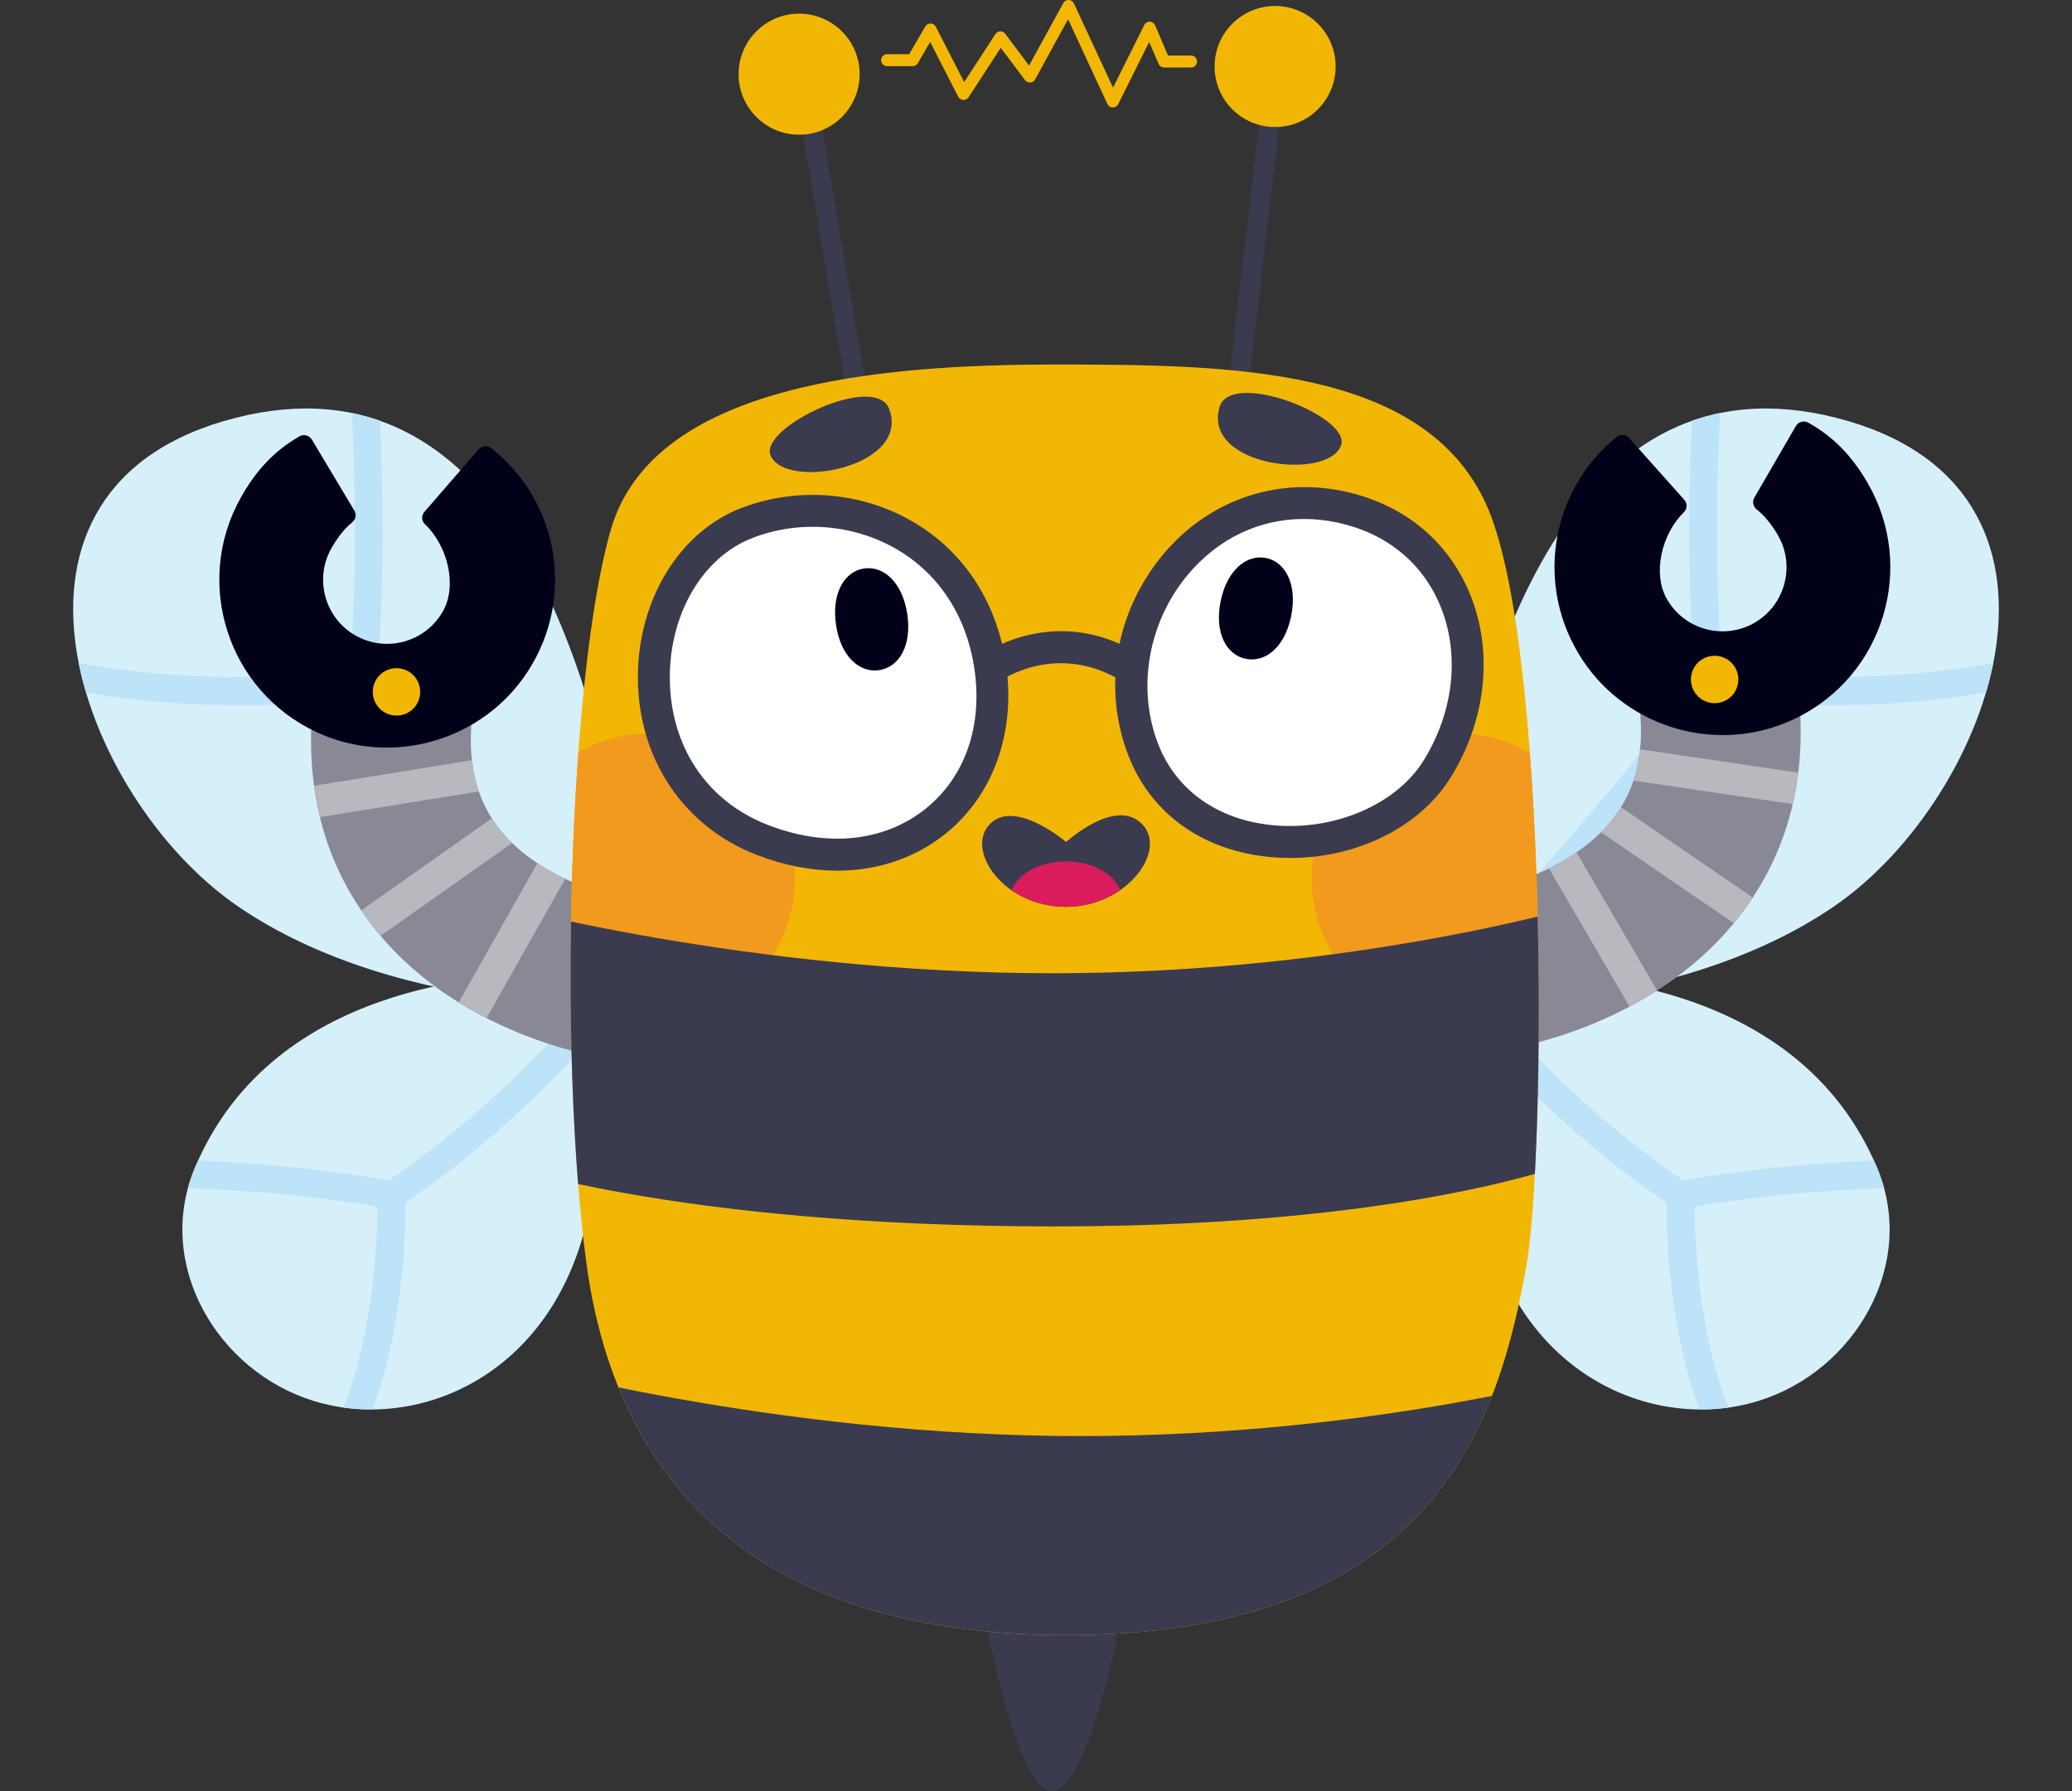 <?xml version="1.0" encoding="iso-8859-1"?>
<!-- Generator: Adobe Illustrator 29.8.1, SVG Export Plug-In . SVG Version: 9.03 Build 0)  -->
<svg version="1.1" id="Layer_2_00000070798970773433649550000005894929727855017872_"
	 xmlns="http://www.w3.org/2000/svg" xmlns:xlink="http://www.w3.org/1999/xlink" x="0px" y="0px" viewBox="0 0 518.98 448.62"
	 style="enable-background:new 0 0 518.98 448.62;" xml:space="preserve">
<rect x="0" y="0" width="518.98" height="448.62" fill="#333333" stroke="none"/>
<g id="_03_-_answer_found">
	<g id="wings_copy_2">
		<g id="Layer_5_copy_3">
			<path style="fill:#D6F0FA;" d="M365.02,248.24c0.13-2.34,2.01-4.19,4.35-4.31c24.3-1.19,80.87,1.47,100.74,48.45
				c10.29,24.33-5.59,51.13-29.74,58.54c-25.27,7.75-58.26-5.52-67.97-43.43c-7.8-30.48-7.84-51.02-7.39-59.26L365.02,248.24z"/>
			<g>
				<defs>
					<path id="SVGID_1_" d="M365.02,248.24c0.13-2.34,2.01-4.19,4.35-4.31c24.3-1.19,80.87,1.47,100.74,48.45
						c10.29,24.33-5.59,51.13-29.74,58.54c-25.27,7.75-58.26-5.52-67.97-43.43c-7.8-30.48-7.84-51.02-7.39-59.26L365.02,248.24z"/>
				</defs>
				<clipPath id="SVGID_00000145028341080533396980000011057391928428301983_">
					<use xlink:href="#SVGID_1_"  style="overflow:visible;"/>
				</clipPath>
				<g style="clip-path:url(#SVGID_00000145028341080533396980000011057391928428301983_);">
					<g>
						<path style="fill:#BDE3F8;" d="M430.572,359.521c-1.358,0-2.65-0.796-3.22-2.123c-10.831-25.294-9.943-56.821-9.9-58.151
							c0.053-1.64,1.237-3.021,2.849-3.326c25.687-4.849,52.674-5.325,52.944-5.33c1.904-0.001,3.523,1.512,3.554,3.444
							c0.031,1.933-1.511,3.524-3.443,3.556c-0.254,0.004-24.728,0.439-48.927,4.693c0.05,8.196,0.947,32.716,9.359,52.358
							c0.761,1.777-0.063,3.834-1.84,4.596C431.499,359.43,431.031,359.521,430.572,359.521z"/>
						<path style="fill:#BDE3F8;" d="M420.947,302.86c-0.655,0-1.318-0.184-1.908-0.567c-38.688-25.211-68.19-66.186-69.428-67.918
							c-1.123-1.573-0.759-3.759,0.814-4.882c1.571-1.123,3.759-0.76,4.882,0.813c0.296,0.413,29.997,41.648,67.554,66.121
							c1.619,1.056,2.076,3.224,1.021,4.844C423.212,302.3,422.091,302.86,420.947,302.86z"/>
					</g>
				</g>
			</g>
		</g>
		<g id="Layer_4_copy_3">
			<path style="fill:#D6F0FA;" d="M364.25,205.14c7.94-38.33,29.1-117.41,95.71-100.48c67.4,17.13,39.46,94.84-0.47,122.29
				s-102.07,28.04-128.15,21.69c-14.81-3.61,24.98-5.17,32.92-43.5H364.25z"/>
			<g>
				<defs>
					<path id="SVGID_00000131366182770777159120000016120400032127092919_" d="M364.25,205.14c7.94-38.33,29.1-117.41,95.71-100.48
						c67.4,17.13,39.46,94.84-0.47,122.29s-102.07,28.04-128.15,21.69c-14.81-3.61,24.98-5.17,32.92-43.5H364.25z"/>
				</defs>
				<clipPath id="SVGID_00000103948125497243378090000007167103547663263375_">
					<use xlink:href="#SVGID_00000131366182770777159120000016120400032127092919_"  style="overflow:visible;"/>
				</clipPath>
				<g style="clip-path:url(#SVGID_00000103948125497243378090000007167103547663263375_);">
					<g>
						<path style="fill:#BDE3F8;" d="M458.008,176.664c-17.031,0-29.354-1.592-30.35-1.725c-1.627-0.217-2.884-1.534-3.025-3.168
							c-3.416-39.521-0.035-80.349,0-80.757c0.162-1.926,1.845-3.363,3.782-3.192c1.927,0.163,3.355,1.856,3.192,3.783
							c-0.033,0.392-3.203,38.711-0.235,76.709c10.723,1.097,50.272,4.158,83.061-6.134c1.841-0.579,3.809,0.446,4.387,2.291
							c0.579,1.844-0.446,3.809-2.291,4.388C496.728,175.075,475.019,176.663,458.008,176.664z"/>
						<path style="fill:#BDE3F8;" d="M367.629,247.24c-0.846,0-1.693-0.305-2.365-0.921c-1.424-1.307-1.52-3.521-0.213-4.945
							c0.469-0.511,47.058-51.364,60.121-71.789c1.042-1.629,3.206-2.105,4.834-1.063c1.629,1.042,2.104,3.206,1.062,4.834
							c-13.39,20.936-58.928,70.645-60.859,72.75C369.519,246.858,368.575,247.24,367.629,247.24z"/>
					</g>
				</g>
			</g>
		</g>
		<g id="Layer_5_copy_3-2">
			<path style="fill:#D6F0FA;" d="M153.96,248.24c-0.13-2.34-2.01-4.19-4.35-4.31c-24.3-1.19-80.87,1.47-100.74,48.45
				c-10.29,24.33,5.59,51.13,29.74,58.54c25.27,7.75,58.26-5.52,67.97-43.43c7.8-30.48,7.84-51.02,7.39-59.26L153.96,248.24z"/>
			<g>
				<defs>
					<path id="SVGID_00000005244097525982280260000011543237198443434123_" d="M153.96,248.24c-0.13-2.34-2.01-4.19-4.35-4.31
						c-24.3-1.19-80.87,1.47-100.74,48.45c-10.29,24.33,5.59,51.13,29.74,58.54c25.27,7.75,58.26-5.52,67.97-43.43
						c7.8-30.48,7.84-51.02,7.39-59.26L153.96,248.24z"/>
				</defs>
				<clipPath id="SVGID_00000174587032599296238100000010497660943504348863_">
					<use xlink:href="#SVGID_00000005244097525982280260000011543237198443434123_"  style="overflow:visible;"/>
				</clipPath>
				<g style="clip-path:url(#SVGID_00000174587032599296238100000010497660943504348863_);">
					<g>
						<path style="fill:#BDE3F8;" d="M88.398,359.521c-0.46,0-0.927-0.091-1.376-0.283c-1.777-0.762-2.601-2.818-1.839-4.596
							c8.412-19.643,9.309-44.162,9.358-52.358c-24.199-4.254-48.672-4.689-48.926-4.693c-1.933-0.031-3.475-1.623-3.444-3.556
							c0.031-1.932,1.599-3.451,3.555-3.444c0.27,0.005,27.257,0.481,52.944,5.33c1.611,0.305,2.795,1.687,2.849,3.326
							c0.043,1.33,0.931,32.857-9.901,58.151C91.049,358.725,89.756,359.521,88.398,359.521z"/>
						<path style="fill:#BDE3F8;" d="M98.033,302.86c-1.144,0-2.265-0.56-2.936-1.589c-1.055-1.62-0.598-3.788,1.022-4.844
							c37.557-24.473,67.257-65.708,67.553-66.121c1.124-1.573,3.309-1.937,4.882-0.813c1.572,1.123,1.937,3.309,0.813,4.882
							c-1.237,1.732-30.739,42.707-69.428,67.918C99.351,302.676,98.688,302.86,98.033,302.86z"/>
					</g>
				</g>
			</g>
		</g>
		<g id="Layer_4_copy_3-2">
			<path style="fill:#D6F0FA;" d="M154.73,205.14c-7.94-38.33-29.1-117.41-95.71-100.48c-67.4,17.13-39.46,94.84,0.47,122.29
				s102.07,28.04,128.15,21.69c14.81-3.61-24.98-5.17-32.92-43.5H154.73z"/>
			<g>
				<defs>
					<path id="SVGID_00000114765633007638781180000003358594237778499509_" d="M154.73,205.14c-7.94-38.33-29.1-117.41-95.71-100.48
						c-67.4,17.13-39.46,94.84,0.47,122.29s102.07,28.04,128.15,21.69c14.81-3.61-24.98-5.17-32.92-43.5H154.73z"/>
				</defs>
				<clipPath id="SVGID_00000121275410055057025050000001094783624766010764_">
					<use xlink:href="#SVGID_00000114765633007638781180000003358594237778499509_"  style="overflow:visible;"/>
				</clipPath>
				<g style="clip-path:url(#SVGID_00000121275410055057025050000001094783624766010764_);">
					<g>
						<path style="fill:#BDE3F8;" d="M60.972,176.664c-17.012,0-38.717-1.588-58.52-7.805c-1.844-0.579-2.87-2.543-2.291-4.388
							c0.579-1.844,2.54-2.87,4.388-2.291c32.786,10.292,72.339,7.231,83.059,6.134c2.968-37.998-0.202-76.317-0.235-76.709
							c-0.163-1.926,1.266-3.62,3.192-3.783c1.925-0.171,3.62,1.266,3.783,3.192c0.035,0.408,3.416,41.235,0,80.757
							c-0.141,1.634-1.398,2.951-3.024,3.168C90.326,175.072,78,176.663,60.972,176.664z M90.86,171.47h0.01H90.86z"/>
						<path style="fill:#BDE3F8;" d="M151.351,247.24c-0.947,0-1.89-0.382-2.58-1.134c-1.932-2.105-47.469-51.814-60.859-72.75
							c-1.042-1.628-0.566-3.792,1.062-4.834c1.628-1.042,3.793-0.566,4.834,1.062c13.063,20.425,59.651,71.278,60.121,71.789
							c1.307,1.425,1.211,3.639-0.213,4.945C153.044,246.935,152.196,247.24,151.351,247.24z"/>
					</g>
				</g>
			</g>
		</g>
	</g>
	<g id="arms_copy_2">
		<g id="Layer_9_copy_3">
			<path style="fill:#898995;" d="M375.286,263.203l-5.592-39.607l-0.113,0.017c0.238-0.037,24.005-3.844,35.323-19.76
				c5.811-8.17,7.458-18.521,5.038-31.645l39.336-7.255c4.456,24.156,0.409,45.161-12.026,62.432
				C416.163,256.672,379.408,262.621,375.286,263.203z"/>
			<g>
				<defs>
					<path id="SVGID_00000149380649868690390260000006678731780207063427_" d="M391.96,259.06c-8.58,2.88-15.08,3.91-16.67,4.14
						l-5.59-39.61l-0.11,0.02c0.24-0.04,24.01-3.85,35.32-19.76c5.81-8.17,7.45-18.52,5.03-31.64l39.34-7.26
						c4.46,24.15,0.41,45.16-12.02,62.43c-12.92,17.94-31.72,27.13-45.29,31.69L391.96,259.06z"/>
				</defs>
				<clipPath id="SVGID_00000085965415716738341960000012984683379211193784_">
					<use xlink:href="#SVGID_00000149380649868690390260000006678731780207063427_"  style="overflow:visible;"/>
				</clipPath>
				<g style="clip-path:url(#SVGID_00000085965415716738341960000012984683379211193784_);">
					<g>
						
							<rect x="427.085" y="170.995" transform="matrix(0.146 -0.989 0.989 0.146 175.41 592.609)" style="fill:#B8B8BF;" width="8" height="47.34"/>
						
							<rect x="415.925" y="194.858" transform="matrix(0.565 -0.825 0.825 0.565 3.847 440.55)" style="fill:#B8B8BF;" width="8" height="43.534"/>
						
							<rect x="397.9" y="211.922" transform="matrix(0.864 -0.504 0.504 0.864 -62.972 234.376)" style="fill:#B8B8BF;" width="8" height="43.416"/>
					</g>
				</g>
			</g>
			<g>
				<path style="fill:#010019;" d="M449.5,180.06c-18.75,8.97-41.59,2.65-53.07-14.68c-12.16-18.36-8.19-42.42,8.49-55.92
					c0.95-0.77,2.33-0.66,3.14,0.25l13.8,15.47c0.79,0.89,0.79,2.27-0.07,3.1c-5.54,5.35-8.01,15.34-4.23,21.86
					c4.43,7.65,14.27,10.27,21.92,5.84c7.65-4.43,10.27-14.27,5.84-21.92c-1.28-2.21-3.14-4.78-5.29-6.44
					c-0.92-0.71-1.2-1.96-0.62-2.97l10.41-17.94c0.62-1.07,1.99-1.45,3.08-0.85c6.49,3.6,11.08,8.53,14.92,15.16
					c12.18,21.03,4.05,48.35-18.31,59.04H449.5z"/>
				<circle style="fill:#F2B705;" cx="429.47" cy="170.19" r="5.94"/>
			</g>
		</g>
		<g id="Layer_9_copy_3-2">
			<path style="fill:#898995;" d="M154.73,265.57c-4.129-0.527-40.963-5.981-62.443-34.985
				c-12.667-17.103-16.994-38.053-12.861-62.269l39.43,6.729c-2.245,13.155-0.459,23.484,5.46,31.576
				c11.531,15.764,35.348,19.251,35.587,19.285l-0.113-0.016L154.73,265.57z"/>
			<g>
				<defs>
					<path id="SVGID_00000147928207148085029300000002047413310124344767_" d="M138.01,261.66c8.62,2.77,15.13,3.71,16.73,3.91
						l5.06-39.68h0.11c-0.24-0.02-24.06-3.51-35.59-19.27c-5.92-8.09-7.7-18.42-5.46-31.57l-39.43-6.73
						c-4.13,24.21,0.19,45.16,12.86,62.26c13.16,17.77,32.08,26.7,45.72,31.07V261.66z"/>
				</defs>
				<clipPath id="SVGID_00000175285752175018633590000012913181921554802846_">
					<use xlink:href="#SVGID_00000147928207148085029300000002047413310124344767_"  style="overflow:visible;"/>
				</clipPath>
				<g style="clip-path:url(#SVGID_00000175285752175018633590000012913181921554802846_);">
					<g>
						
							<rect x="74.356" y="193.79" transform="matrix(0.987 -0.16 0.16 0.987 -30.323 18.189)" style="fill:#B8B8BF;" width="47.338" height="8"/>
						
							<rect x="87.711" y="215.595" transform="matrix(0.817 -0.576 0.576 0.817 -106.562 103.257)" style="fill:#B8B8BF;" width="43.528" height="8"/>
						
							<rect x="106.021" y="232.36" transform="matrix(0.492 -0.871 0.871 0.492 -140.887 231.287)" style="fill:#B8B8BF;" width="43.418" height="8"/>
					</g>
				</g>
			</g>
			<g>
				<path style="fill:#010019;" d="M79.41,183.44c18.87,8.71,41.62,2.09,52.87-15.39c11.91-18.53,7.62-42.52-9.24-55.8
					c-0.96-0.75-2.34-0.63-3.14,0.29l-13.59,15.66c-0.78,0.9-0.76,2.28,0.11,3.09c5.61,5.28,8.22,15.23,4.53,21.8
					c-4.33,7.71-14.13,10.46-21.84,6.13s-10.46-14.13-6.13-21.84c1.25-2.23,3.07-4.82,5.2-6.51c0.91-0.72,1.17-1.98,0.58-2.97
					l-10.65-17.8c-0.64-1.06-2.01-1.42-3.09-0.81c-6.44,3.68-10.96,8.67-14.71,15.36c-11.9,21.19-3.4,48.4,19.11,58.79H79.41z"/>
				<circle style="fill:#F2B705;" cx="99.31" cy="173.3" r="5.94"/>
			</g>
		</g>
	</g>
	<g id="body_copy_2">
		<path style="fill:#3A3B4F;" d="M246.9,406.2c0,0,7.76,41.91,16.34,42.41c8.58,0.5,16.5-36.96,17.16-42.41S246.9,406.2,246.9,406.2
			z"/>
		<g>
			
				<rect x="205.96" y="20.892" transform="matrix(0.986 -0.167 0.167 0.986 -7.417 35.748)" style="fill:#3A3B4F;" width="5" height="82.006"/>
			<circle style="fill:#F2B705;" cx="200.16" cy="18.58" r="15.16"/>
		</g>
		<g>
			
				<rect x="273.577" y="57.395" transform="matrix(0.117 -0.993 0.993 0.117 218.223 365.282)" style="fill:#3A3B4F;" width="81.995" height="4.999"/>
			<circle style="fill:#F2B705;" cx="319.38" cy="16.66" r="15.16"/>
		</g>
		<path style="fill:#F2B705;" d="M264.25,91.31c43.56,0,92.05,0.44,107.89,34.76c15.84,34.32,15.1,163.79,10.12,191.34
			c-6.6,36.52-21.56,89.5-108.25,92.03c-86.65,2.53-120.13-40.49-127.17-93.29s-4.4-146.96,6.16-183.48s67.24-41.36,111.24-41.36
			L264.25,91.31z"/>
		<g>
			<defs>
				<path id="SVGID_00000005961599230015596030000010706197575677770910_" d="M264.25,91.31c43.56,0,92.05,0.44,107.89,34.76
					c15.84,34.32,15.1,163.79,10.12,191.34c-6.6,36.52-21.56,89.5-108.25,92.03c-86.65,2.53-120.13-40.49-127.17-93.29
					s-4.4-146.96,6.16-183.48c10.56-36.52,67.24-41.36,111.24-41.36L264.25,91.31z"/>
			</defs>
			<clipPath id="SVGID_00000129175370591852297850000003369335065158424760_">
				<use xlink:href="#SVGID_00000005961599230015596030000010706197575677770910_"  style="overflow:visible;"/>
			</clipPath>
			<g style="clip-path:url(#SVGID_00000129175370591852297850000003369335065158424760_);">
				<g>
					<circle style="fill:#F29A1D;" cx="162.74" cy="220.02" r="36.34"/>
					<circle style="fill:#F29A1D;" cx="364.86" cy="220.02" r="36.34"/>
				</g>
			</g>
		</g>
		<g>
			<defs>
				<path id="SVGID_00000119796038977376315670000011497544764394536612_" d="M264.25,91.31c43.56,0,92.05,0.44,107.89,34.76
					c15.84,34.32,15.1,163.79,10.12,191.34c-6.6,36.52-21.56,89.5-108.25,92.03c-86.65,2.53-120.13-40.49-127.17-93.29
					s-4.4-146.96,6.16-183.48c10.56-36.52,67.24-41.36,111.24-41.36L264.25,91.31z"/>
			</defs>
			<clipPath id="SVGID_00000133500355123326068200000013313018451823182996_">
				<use xlink:href="#SVGID_00000119796038977376315670000011497544764394536612_"  style="overflow:visible;"/>
			</clipPath>
			<g style="clip-path:url(#SVGID_00000133500355123326068200000013313018451823182996_);">
				<g>
					<path style="fill:#3A3B4F;" d="M398.1,226.18c0,0-58.13,17.6-134.45,17.6s-140.56-17.6-140.56-17.6v64.68
						c0,0,44.71,16.33,141.16,16.33s136.05-18.53,136.05-18.53L398.1,226.18L398.1,226.18z"/>
					<path style="fill:#3A3B4F;" d="M398.64,343.88c0,0-58.36,16.81-134.68,15.78c-76.31-1.04-140.31-19.51-140.31-19.51
						l-0.88,64.68c0,0,44.48,16.93,140.93,18.24c96.44,1.31,136.29-16.68,136.29-16.68L398.64,343.88L398.64,343.88z"/>
				</g>
			</g>
		</g>
		<path style="fill:#F2B705;" d="M278.74,26.92c-0.007,0-0.014,0-0.021,0c-0.576-0.008-1.097-0.345-1.34-0.868l-9.86-21.228
			L259.266,19.9c-0.245,0.447-0.7,0.74-1.209,0.776c-0.504,0.041-1-0.188-1.307-0.596l-6.083-8.105l-8.071,12.393
			c-0.292,0.448-0.794,0.707-1.335,0.68c-0.534-0.028-1.013-0.338-1.257-0.814l-7.027-13.724l-3.09,5.323
			c-0.269,0.462-0.763,0.747-1.297,0.747h-6.39c-0.829,0-1.5-0.671-1.5-1.5s0.671-1.5,1.5-1.5h5.526l4.037-6.953
			c0.276-0.475,0.801-0.762,1.337-0.747c0.549,0.015,1.045,0.328,1.295,0.816l7.1,13.866l7.828-12.021
			c0.267-0.411,0.718-0.665,1.207-0.681c0.484-0.015,0.956,0.207,1.25,0.599l5.973,7.958l8.562-15.638
			c0.271-0.497,0.8-0.795,1.365-0.779c0.565,0.019,1.072,0.354,1.311,0.867l9.798,21.093l7.819-15.69
			c0.261-0.523,0.797-0.855,1.387-0.831c0.584,0.017,1.105,0.373,1.335,0.91l3.231,7.56h5.76c0.828,0,1.5,0.671,1.5,1.5
			c0,0.829-0.672,1.5-1.5,1.5h-6.75c-0.601,0-1.144-0.358-1.379-0.911l-2.346-5.487l-7.763,15.577
			C279.829,26.598,279.309,26.92,278.74,26.92z"/>
	</g>
	<g id="face_copy_2">
		<path style="fill:#FFFFFF;" d="M187,131.03c24.27-9.42,55.87,3.01,60.94,35.39c5.28,33.69-23.32,57.01-57.03,43.95
			c-37.66-14.6-33.4-67.9-3.92-79.34H187z"/>
		<path style="fill:#FFFFFF;" d="M335.49,126.91c30.84,6.36,40.52,39.91,24.43,65.77c-14.79,23.78-61.29,26.35-73.5-4.71
			c-12.21-31.07,13.71-68.35,49.06-61.06L335.49,126.91z"/>
		<g>
			<path style="fill:#3A3B4F;" d="M209.744,218.085c-6.546,0-13.394-1.318-20.278-3.985c-18.312-7.1-29.69-24.132-29.693-44.451
				c-0.003-19.347,10.353-36.365,25.771-42.348l0.725-0.271c13.764-5.093,29.469-3.795,42.166,3.519
				c12.715,7.324,21.045,19.844,23.458,35.252c2.691,17.17-2.909,33.229-14.98,42.957
				C229.243,214.938,219.854,218.085,209.744,218.085z M188.035,134.919c-12.141,4.943-20.266,18.833-20.263,34.729
				c0.002,17.197,9.193,31.025,24.583,36.992c14.778,5.725,29.189,4.226,39.536-4.111c9.964-8.03,14.373-20.965,12.097-35.49
				c-2.031-12.969-8.973-23.466-19.548-29.558c-10.839-6.245-24.295-7.263-35.993-2.722L188.035,134.919z"/>
			<path style="fill:#3A3B4F;" d="M323.202,214.904c-1.627,0-3.262-0.073-4.902-0.223c-16.925-1.543-29.901-10.746-35.603-25.248
				c-6.661-16.949-3.3-36.384,8.772-50.719c11.125-13.212,27.701-19.1,44.41-15.804h0.009l0.409,0.083
				c14.732,3.038,25.955,11.955,31.601,25.108c6.255,14.573,4.542,32.028-4.582,46.692
				C355.619,207.168,339.912,214.904,323.202,214.904z M326.581,129.988c-11.11,0-21.38,4.839-28.992,13.879
				c-10.024,11.904-12.947,28.642-7.446,42.64c4.554,11.583,15.082,18.949,28.884,20.208c15.306,1.394,30.717-5.246,37.497-16.147
				c7.743-12.445,9.247-27.14,4.023-39.311c-4.534-10.564-13.571-17.777-25.474-20.346h-0.001l-0.399-0.083
				C331.944,130.265,329.237,129.988,326.581,129.988z"/>
			<path style="fill:#3A3B4F;" d="M281.379,170.835c-16.338-10.286-30.437-0.595-31.029-0.177l-4.655-6.506
				c0.764-0.549,18.958-13.297,39.945-0.087L281.379,170.835z"/>
		</g>
		<path style="fill:#010019;" d="M227.26,153.87c1.17,7.91-2.13,13.26-7.06,13.99c-4.93,0.73-9.63-3.44-10.8-11.35
			s2.11-13.4,7.04-14.12c4.93-0.73,9.65,3.58,10.82,11.49L227.26,153.87z"/>
		<path style="fill:#010019;" d="M323.42,154.21c-1.55,7.84-6.44,11.78-11.33,10.82c-4.89-0.96-7.92-6.46-6.38-14.31
			c1.55-7.84,6.47-11.92,11.36-10.96c4.89,0.96,7.9,6.6,6.35,14.44V154.21z"/>
		<path style="fill:#3A3B4F;" d="M266.65,218.9c-6.233,0-14.837-9.094-15.798-10.131c-0.75-0.81-0.702-2.075,0.108-2.826
			c0.81-0.751,2.075-0.703,2.826,0.107c3.173,3.421,9.472,8.849,12.864,8.849s9.69-5.428,12.863-8.849
			c0.752-0.812,2.018-0.856,2.826-0.107c0.81,0.751,0.858,2.016,0.107,2.826C281.487,209.806,272.884,218.9,266.65,218.9z"/>
		<path style="fill:#3A3B4F;" d="M305.45,102c-4.31,15.01,27.55,18.53,30.48,9.44C338.24,104.28,308.2,92.43,305.45,102z"/>
		<path style="fill:#3A3B4F;" d="M222.74,102.49c5.35,14.67-26.19,20.41-29.75,11.54C190.19,107.05,219.33,93.13,222.74,102.49z"/>
		<path style="fill:#3A3B4F;" d="M267.04,210.9c0,0,12.38-11.31,19.01-4.49c6.51,6.7-3.92,20.76-19.05,20.74
			c-15.75-0.02-25.33-14.3-19.06-20.74S267.04,210.9,267.04,210.9L267.04,210.9z"/>
		<g>
			<defs>
				<path id="SVGID_00000044898453728819831050000006991088659066123427_" d="M267.04,210.9c0,0,12.38-11.31,19.01-4.49
					c6.51,6.7-3.92,20.76-19.05,20.74c-15.75-0.02-25.33-14.3-19.06-20.74S267.04,210.9,267.04,210.9L267.04,210.9z"/>
			</defs>
			<clipPath id="SVGID_00000117652435890510395650000003246052198778533016_">
				<use xlink:href="#SVGID_00000044898453728819831050000006991088659066123427_"  style="overflow:visible;"/>
			</clipPath>
			<g style="clip-path:url(#SVGID_00000117652435890510395650000003246052198778533016_);">
				<ellipse style="fill:#DA1C5C;" cx="267.02" cy="225.25" rx="13.97" ry="9.49"/>
			</g>
		</g>
	</g>
</g>
</svg>
